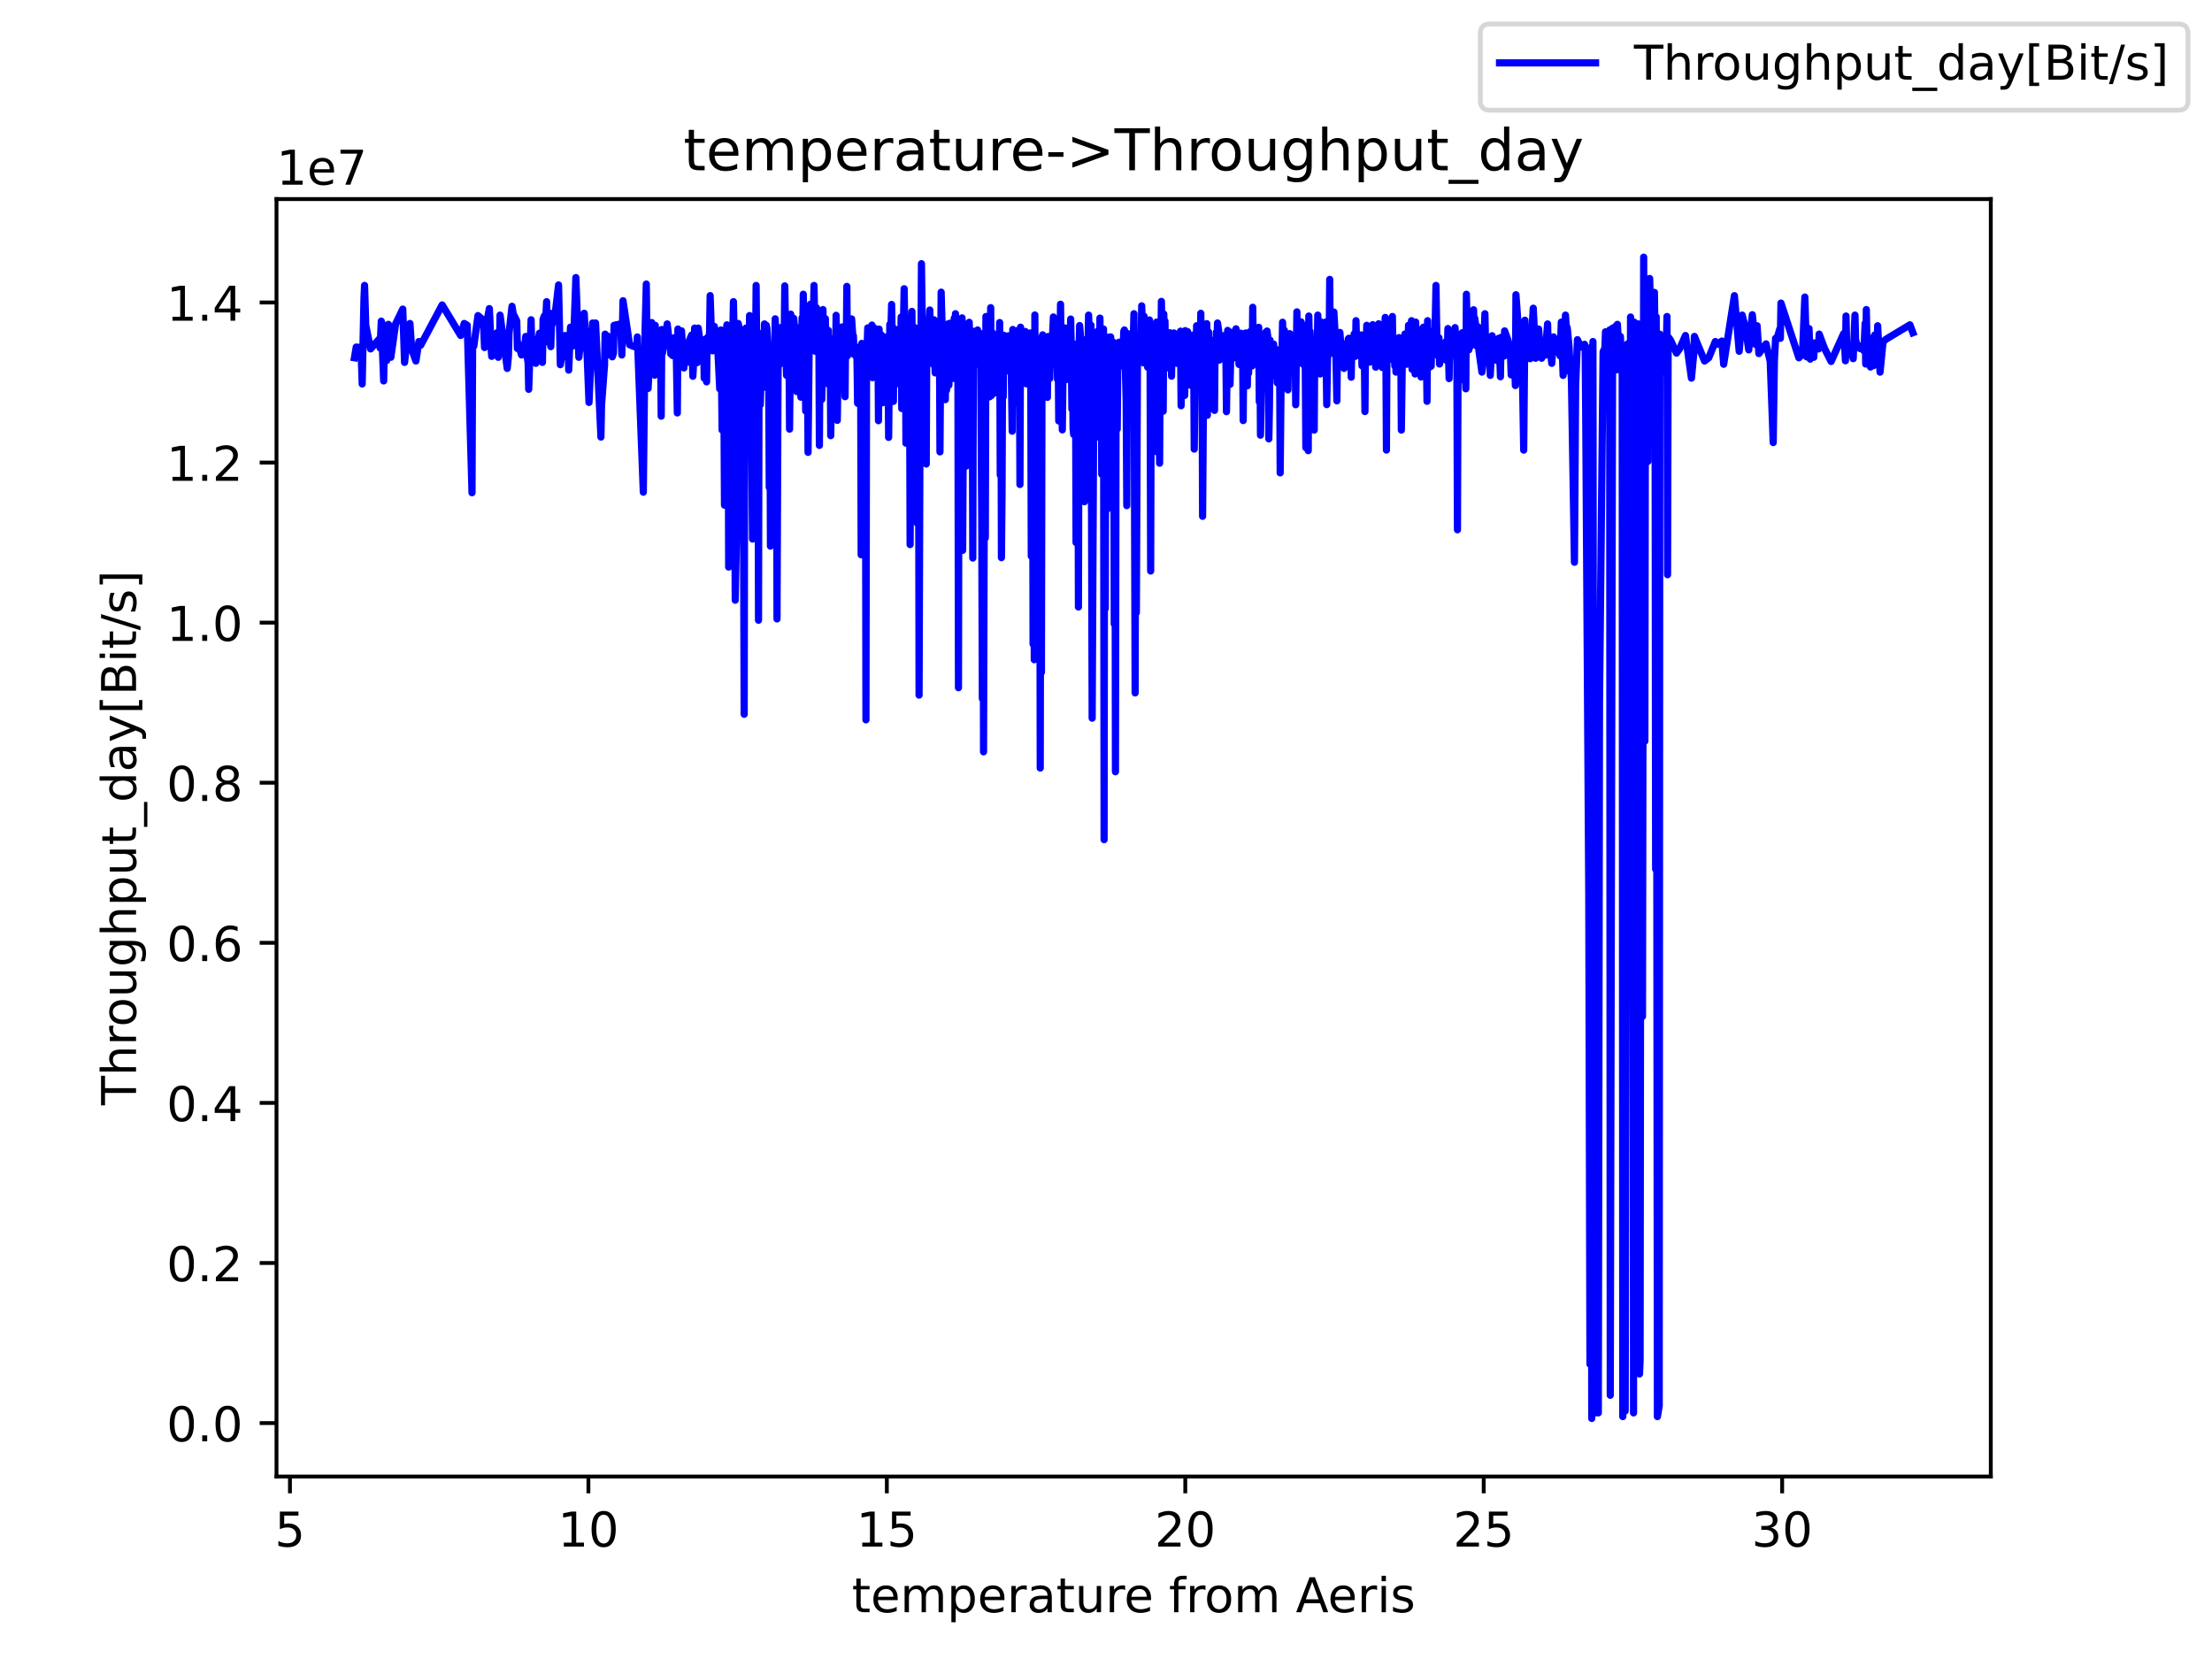 <?xml version="1.0" encoding="utf-8" standalone="no"?>
<!DOCTYPE svg PUBLIC "-//W3C//DTD SVG 1.1//EN"
  "http://www.w3.org/Graphics/SVG/1.1/DTD/svg11.dtd">
<!-- Created with matplotlib (https://matplotlib.org/) -->
<svg height="345.6pt" version="1.1" viewBox="0 0 460.8 345.6" width="460.8pt" xmlns="http://www.w3.org/2000/svg" xmlns:xlink="http://www.w3.org/1999/xlink">
 <defs>
  <style type="text/css">*{stroke-linecap:butt;stroke-linejoin:round;}</style>
 </defs>
 <g id="figure_1">
  <g id="patch_1">
   <path d="M 0 345.6 
L 460.8 345.6 
L 460.8 0 
L 0 0 
z
" style="fill:#ffffff;"/>
  </g>
  <g id="axes_1">
   <g id="patch_2">
    <path d="M 57.6 307.584 
L 414.72 307.584 
L 414.72 41.472 
L 57.6 41.472 
z
" style="fill:#ffffff;"/>
   </g>
   <g id="matplotlib.axis_1">
    <g id="xtick_1">
     <g id="line2d_1">
      <defs>
       <path d="M 0 0 
L 0 3.5 
" id="mafd7395303" style="stroke:#000000;stroke-width:0.8;"/>
      </defs>
      <g>
       <use style="stroke:#000000;stroke-width:0.8;" x="60.404" xlink:href="#mafd7395303" y="307.584"/>
      </g>
     </g>
     <g id="text_1">
      <!-- 5 -->
      <g transform="translate(57.223 322.182)scale(0.1 -0.1)">
       <defs>
        <path d="M 10.797 72.906 
L 49.516 72.906 
L 49.516 64.594 
L 19.828 64.594 
L 19.828 46.734 
Q 21.969 47.469 24.109 47.828 
Q 26.266 48.188 28.422 48.188 
Q 40.625 48.188 47.75 41.5 
Q 54.891 34.812 54.891 23.391 
Q 54.891 11.625 47.562 5.094 
Q 40.234 -1.422 26.906 -1.422 
Q 22.312 -1.422 17.547 -0.641 
Q 12.797 0.141 7.719 1.703 
L 7.719 11.625 
Q 12.109 9.234 16.797 8.062 
Q 21.484 6.891 26.703 6.891 
Q 35.156 6.891 40.078 11.328 
Q 45.016 15.766 45.016 23.391 
Q 45.016 31 40.078 35.438 
Q 35.156 39.891 26.703 39.891 
Q 22.75 39.891 18.812 39.016 
Q 14.891 38.141 10.797 36.281 
z
" id="DejaVuSans-53"/>
       </defs>
       <use xlink:href="#DejaVuSans-53"/>
      </g>
     </g>
    </g>
    <g id="xtick_2">
     <g id="line2d_2">
      <g>
       <use style="stroke:#000000;stroke-width:0.8;" x="122.574" xlink:href="#mafd7395303" y="307.584"/>
      </g>
     </g>
     <g id="text_2">
      <!-- 10 -->
      <g transform="translate(116.212 322.182)scale(0.1 -0.1)">
       <defs>
        <path d="M 12.406 8.297 
L 28.516 8.297 
L 28.516 63.922 
L 10.984 60.406 
L 10.984 69.391 
L 28.422 72.906 
L 38.281 72.906 
L 38.281 8.297 
L 54.391 8.297 
L 54.391 0 
L 12.406 0 
z
" id="DejaVuSans-49"/>
        <path d="M 31.781 66.406 
Q 24.172 66.406 20.328 58.906 
Q 16.5 51.422 16.5 36.375 
Q 16.5 21.391 20.328 13.891 
Q 24.172 6.391 31.781 6.391 
Q 39.453 6.391 43.281 13.891 
Q 47.125 21.391 47.125 36.375 
Q 47.125 51.422 43.281 58.906 
Q 39.453 66.406 31.781 66.406 
z
M 31.781 74.219 
Q 44.047 74.219 50.516 64.516 
Q 56.984 54.828 56.984 36.375 
Q 56.984 17.969 50.516 8.266 
Q 44.047 -1.422 31.781 -1.422 
Q 19.531 -1.422 13.062 8.266 
Q 6.594 17.969 6.594 36.375 
Q 6.594 54.828 13.062 64.516 
Q 19.531 74.219 31.781 74.219 
z
" id="DejaVuSans-48"/>
       </defs>
       <use xlink:href="#DejaVuSans-49"/>
       <use x="63.623" xlink:href="#DejaVuSans-48"/>
      </g>
     </g>
    </g>
    <g id="xtick_3">
     <g id="line2d_3">
      <g>
       <use style="stroke:#000000;stroke-width:0.8;" x="184.745" xlink:href="#mafd7395303" y="307.584"/>
      </g>
     </g>
     <g id="text_3">
      <!-- 15 -->
      <g transform="translate(178.382 322.182)scale(0.1 -0.1)">
       <use xlink:href="#DejaVuSans-49"/>
       <use x="63.623" xlink:href="#DejaVuSans-53"/>
      </g>
     </g>
    </g>
    <g id="xtick_4">
     <g id="line2d_4">
      <g>
       <use style="stroke:#000000;stroke-width:0.8;" x="246.916" xlink:href="#mafd7395303" y="307.584"/>
      </g>
     </g>
     <g id="text_4">
      <!-- 20 -->
      <g transform="translate(240.553 322.182)scale(0.1 -0.1)">
       <defs>
        <path d="M 19.188 8.297 
L 53.609 8.297 
L 53.609 0 
L 7.328 0 
L 7.328 8.297 
Q 12.938 14.109 22.625 23.891 
Q 32.328 33.688 34.812 36.531 
Q 39.547 41.844 41.422 45.531 
Q 43.312 49.219 43.312 52.781 
Q 43.312 58.594 39.234 62.25 
Q 35.156 65.922 28.609 65.922 
Q 23.969 65.922 18.812 64.312 
Q 13.672 62.703 7.812 59.422 
L 7.812 69.391 
Q 13.766 71.781 18.938 73 
Q 24.125 74.219 28.422 74.219 
Q 39.75 74.219 46.484 68.547 
Q 53.219 62.891 53.219 53.422 
Q 53.219 48.922 51.531 44.891 
Q 49.859 40.875 45.406 35.406 
Q 44.188 33.984 37.641 27.219 
Q 31.109 20.453 19.188 8.297 
z
" id="DejaVuSans-50"/>
       </defs>
       <use xlink:href="#DejaVuSans-50"/>
       <use x="63.623" xlink:href="#DejaVuSans-48"/>
      </g>
     </g>
    </g>
    <g id="xtick_5">
     <g id="line2d_5">
      <g>
       <use style="stroke:#000000;stroke-width:0.8;" x="309.086" xlink:href="#mafd7395303" y="307.584"/>
      </g>
     </g>
     <g id="text_5">
      <!-- 25 -->
      <g transform="translate(302.724 322.182)scale(0.1 -0.1)">
       <use xlink:href="#DejaVuSans-50"/>
       <use x="63.623" xlink:href="#DejaVuSans-53"/>
      </g>
     </g>
    </g>
    <g id="xtick_6">
     <g id="line2d_6">
      <g>
       <use style="stroke:#000000;stroke-width:0.8;" x="371.257" xlink:href="#mafd7395303" y="307.584"/>
      </g>
     </g>
     <g id="text_6">
      <!-- 30 -->
      <g transform="translate(364.894 322.182)scale(0.1 -0.1)">
       <defs>
        <path d="M 40.578 39.312 
Q 47.656 37.797 51.625 33 
Q 55.609 28.219 55.609 21.188 
Q 55.609 10.406 48.188 4.484 
Q 40.766 -1.422 27.094 -1.422 
Q 22.516 -1.422 17.656 -0.516 
Q 12.797 0.391 7.625 2.203 
L 7.625 11.719 
Q 11.719 9.328 16.594 8.109 
Q 21.484 6.891 26.812 6.891 
Q 36.078 6.891 40.938 10.547 
Q 45.797 14.203 45.797 21.188 
Q 45.797 27.641 41.281 31.266 
Q 36.766 34.906 28.719 34.906 
L 20.219 34.906 
L 20.219 43.016 
L 29.109 43.016 
Q 36.375 43.016 40.234 45.922 
Q 44.094 48.828 44.094 54.297 
Q 44.094 59.906 40.109 62.906 
Q 36.141 65.922 28.719 65.922 
Q 24.656 65.922 20.016 65.031 
Q 15.375 64.156 9.812 62.312 
L 9.812 71.094 
Q 15.438 72.656 20.344 73.438 
Q 25.25 74.219 29.594 74.219 
Q 40.828 74.219 47.359 69.109 
Q 53.906 64.016 53.906 55.328 
Q 53.906 49.266 50.438 45.094 
Q 46.969 40.922 40.578 39.312 
z
" id="DejaVuSans-51"/>
       </defs>
       <use xlink:href="#DejaVuSans-51"/>
       <use x="63.623" xlink:href="#DejaVuSans-48"/>
      </g>
     </g>
    </g>
    <g id="text_7">
     <!-- temperature from Aeris -->
     <g transform="translate(177.465 335.861)scale(0.1 -0.1)">
      <defs>
       <path d="M 18.312 70.219 
L 18.312 54.688 
L 36.812 54.688 
L 36.812 47.703 
L 18.312 47.703 
L 18.312 18.016 
Q 18.312 11.328 20.141 9.422 
Q 21.969 7.516 27.594 7.516 
L 36.812 7.516 
L 36.812 0 
L 27.594 0 
Q 17.188 0 13.234 3.875 
Q 9.281 7.766 9.281 18.016 
L 9.281 47.703 
L 2.688 47.703 
L 2.688 54.688 
L 9.281 54.688 
L 9.281 70.219 
z
" id="DejaVuSans-116"/>
       <path d="M 56.203 29.594 
L 56.203 25.203 
L 14.891 25.203 
Q 15.484 15.922 20.484 11.062 
Q 25.484 6.203 34.422 6.203 
Q 39.594 6.203 44.453 7.469 
Q 49.312 8.734 54.109 11.281 
L 54.109 2.781 
Q 49.266 0.734 44.188 -0.344 
Q 39.109 -1.422 33.891 -1.422 
Q 20.797 -1.422 13.156 6.188 
Q 5.516 13.812 5.516 26.812 
Q 5.516 40.234 12.766 48.109 
Q 20.016 56 32.328 56 
Q 43.359 56 49.781 48.891 
Q 56.203 41.797 56.203 29.594 
z
M 47.219 32.234 
Q 47.125 39.594 43.094 43.984 
Q 39.062 48.391 32.422 48.391 
Q 24.906 48.391 20.391 44.141 
Q 15.875 39.891 15.188 32.172 
z
" id="DejaVuSans-101"/>
       <path d="M 52 44.188 
Q 55.375 50.25 60.062 53.125 
Q 64.75 56 71.094 56 
Q 79.641 56 84.281 50.016 
Q 88.922 44.047 88.922 33.016 
L 88.922 0 
L 79.891 0 
L 79.891 32.719 
Q 79.891 40.578 77.094 44.375 
Q 74.312 48.188 68.609 48.188 
Q 61.625 48.188 57.562 43.547 
Q 53.516 38.922 53.516 30.906 
L 53.516 0 
L 44.484 0 
L 44.484 32.719 
Q 44.484 40.625 41.703 44.406 
Q 38.922 48.188 33.109 48.188 
Q 26.219 48.188 22.156 43.531 
Q 18.109 38.875 18.109 30.906 
L 18.109 0 
L 9.078 0 
L 9.078 54.688 
L 18.109 54.688 
L 18.109 46.188 
Q 21.188 51.219 25.484 53.609 
Q 29.781 56 35.688 56 
Q 41.656 56 45.828 52.969 
Q 50 49.953 52 44.188 
z
" id="DejaVuSans-109"/>
       <path d="M 18.109 8.203 
L 18.109 -20.797 
L 9.078 -20.797 
L 9.078 54.688 
L 18.109 54.688 
L 18.109 46.391 
Q 20.953 51.266 25.266 53.625 
Q 29.594 56 35.594 56 
Q 45.562 56 51.781 48.094 
Q 58.016 40.188 58.016 27.297 
Q 58.016 14.406 51.781 6.484 
Q 45.562 -1.422 35.594 -1.422 
Q 29.594 -1.422 25.266 0.953 
Q 20.953 3.328 18.109 8.203 
z
M 48.688 27.297 
Q 48.688 37.203 44.609 42.844 
Q 40.531 48.484 33.406 48.484 
Q 26.266 48.484 22.188 42.844 
Q 18.109 37.203 18.109 27.297 
Q 18.109 17.391 22.188 11.75 
Q 26.266 6.109 33.406 6.109 
Q 40.531 6.109 44.609 11.75 
Q 48.688 17.391 48.688 27.297 
z
" id="DejaVuSans-112"/>
       <path d="M 41.109 46.297 
Q 39.594 47.172 37.812 47.578 
Q 36.031 48 33.891 48 
Q 26.266 48 22.188 43.047 
Q 18.109 38.094 18.109 28.812 
L 18.109 0 
L 9.078 0 
L 9.078 54.688 
L 18.109 54.688 
L 18.109 46.188 
Q 20.953 51.172 25.484 53.578 
Q 30.031 56 36.531 56 
Q 37.453 56 38.578 55.875 
Q 39.703 55.766 41.062 55.516 
z
" id="DejaVuSans-114"/>
       <path d="M 34.281 27.484 
Q 23.391 27.484 19.188 25 
Q 14.984 22.516 14.984 16.5 
Q 14.984 11.719 18.141 8.906 
Q 21.297 6.109 26.703 6.109 
Q 34.188 6.109 38.703 11.406 
Q 43.219 16.703 43.219 25.484 
L 43.219 27.484 
z
M 52.203 31.203 
L 52.203 0 
L 43.219 0 
L 43.219 8.297 
Q 40.141 3.328 35.547 0.953 
Q 30.953 -1.422 24.312 -1.422 
Q 15.922 -1.422 10.953 3.297 
Q 6 8.016 6 15.922 
Q 6 25.141 12.172 29.828 
Q 18.359 34.516 30.609 34.516 
L 43.219 34.516 
L 43.219 35.406 
Q 43.219 41.609 39.141 45 
Q 35.062 48.391 27.688 48.391 
Q 23 48.391 18.547 47.266 
Q 14.109 46.141 10.016 43.891 
L 10.016 52.203 
Q 14.938 54.109 19.578 55.047 
Q 24.219 56 28.609 56 
Q 40.484 56 46.344 49.844 
Q 52.203 43.703 52.203 31.203 
z
" id="DejaVuSans-97"/>
       <path d="M 8.5 21.578 
L 8.5 54.688 
L 17.484 54.688 
L 17.484 21.922 
Q 17.484 14.156 20.5 10.266 
Q 23.531 6.391 29.594 6.391 
Q 36.859 6.391 41.078 11.031 
Q 45.312 15.672 45.312 23.688 
L 45.312 54.688 
L 54.297 54.688 
L 54.297 0 
L 45.312 0 
L 45.312 8.406 
Q 42.047 3.422 37.719 1 
Q 33.406 -1.422 27.688 -1.422 
Q 18.266 -1.422 13.375 4.438 
Q 8.5 10.297 8.5 21.578 
z
M 31.109 56 
z
" id="DejaVuSans-117"/>
       <path id="DejaVuSans-32"/>
       <path d="M 37.109 75.984 
L 37.109 68.5 
L 28.516 68.5 
Q 23.688 68.5 21.797 66.547 
Q 19.922 64.594 19.922 59.516 
L 19.922 54.688 
L 34.719 54.688 
L 34.719 47.703 
L 19.922 47.703 
L 19.922 0 
L 10.891 0 
L 10.891 47.703 
L 2.297 47.703 
L 2.297 54.688 
L 10.891 54.688 
L 10.891 58.5 
Q 10.891 67.625 15.141 71.797 
Q 19.391 75.984 28.609 75.984 
z
" id="DejaVuSans-102"/>
       <path d="M 30.609 48.391 
Q 23.391 48.391 19.188 42.75 
Q 14.984 37.109 14.984 27.297 
Q 14.984 17.484 19.156 11.844 
Q 23.344 6.203 30.609 6.203 
Q 37.797 6.203 41.984 11.859 
Q 46.188 17.531 46.188 27.297 
Q 46.188 37.016 41.984 42.703 
Q 37.797 48.391 30.609 48.391 
z
M 30.609 56 
Q 42.328 56 49.016 48.375 
Q 55.719 40.766 55.719 27.297 
Q 55.719 13.875 49.016 6.219 
Q 42.328 -1.422 30.609 -1.422 
Q 18.844 -1.422 12.172 6.219 
Q 5.516 13.875 5.516 27.297 
Q 5.516 40.766 12.172 48.375 
Q 18.844 56 30.609 56 
z
" id="DejaVuSans-111"/>
       <path d="M 34.188 63.188 
L 20.797 26.906 
L 47.609 26.906 
z
M 28.609 72.906 
L 39.797 72.906 
L 67.578 0 
L 57.328 0 
L 50.688 18.703 
L 17.828 18.703 
L 11.188 0 
L 0.781 0 
z
" id="DejaVuSans-65"/>
       <path d="M 9.422 54.688 
L 18.406 54.688 
L 18.406 0 
L 9.422 0 
z
M 9.422 75.984 
L 18.406 75.984 
L 18.406 64.594 
L 9.422 64.594 
z
" id="DejaVuSans-105"/>
       <path d="M 44.281 53.078 
L 44.281 44.578 
Q 40.484 46.531 36.375 47.5 
Q 32.281 48.484 27.875 48.484 
Q 21.188 48.484 17.844 46.438 
Q 14.5 44.391 14.5 40.281 
Q 14.5 37.156 16.891 35.375 
Q 19.281 33.594 26.516 31.984 
L 29.594 31.297 
Q 39.156 29.25 43.188 25.516 
Q 47.219 21.781 47.219 15.094 
Q 47.219 7.469 41.188 3.016 
Q 35.156 -1.422 24.609 -1.422 
Q 20.219 -1.422 15.453 -0.562 
Q 10.688 0.297 5.422 2 
L 5.422 11.281 
Q 10.406 8.688 15.234 7.391 
Q 20.062 6.109 24.812 6.109 
Q 31.156 6.109 34.562 8.281 
Q 37.984 10.453 37.984 14.406 
Q 37.984 18.062 35.516 20.016 
Q 33.062 21.969 24.703 23.781 
L 21.578 24.516 
Q 13.234 26.266 9.516 29.906 
Q 5.812 33.547 5.812 39.891 
Q 5.812 47.609 11.281 51.797 
Q 16.75 56 26.812 56 
Q 31.781 56 36.172 55.266 
Q 40.578 54.547 44.281 53.078 
z
" id="DejaVuSans-115"/>
      </defs>
      <use xlink:href="#DejaVuSans-116"/>
      <use x="39.209" xlink:href="#DejaVuSans-101"/>
      <use x="100.732" xlink:href="#DejaVuSans-109"/>
      <use x="198.145" xlink:href="#DejaVuSans-112"/>
      <use x="261.621" xlink:href="#DejaVuSans-101"/>
      <use x="323.145" xlink:href="#DejaVuSans-114"/>
      <use x="364.258" xlink:href="#DejaVuSans-97"/>
      <use x="425.537" xlink:href="#DejaVuSans-116"/>
      <use x="464.746" xlink:href="#DejaVuSans-117"/>
      <use x="528.125" xlink:href="#DejaVuSans-114"/>
      <use x="566.988" xlink:href="#DejaVuSans-101"/>
      <use x="628.512" xlink:href="#DejaVuSans-32"/>
      <use x="660.299" xlink:href="#DejaVuSans-102"/>
      <use x="695.504" xlink:href="#DejaVuSans-114"/>
      <use x="734.367" xlink:href="#DejaVuSans-111"/>
      <use x="795.549" xlink:href="#DejaVuSans-109"/>
      <use x="892.961" xlink:href="#DejaVuSans-32"/>
      <use x="924.748" xlink:href="#DejaVuSans-65"/>
      <use x="991.406" xlink:href="#DejaVuSans-101"/>
      <use x="1052.93" xlink:href="#DejaVuSans-114"/>
      <use x="1094.043" xlink:href="#DejaVuSans-105"/>
      <use x="1121.826" xlink:href="#DejaVuSans-115"/>
     </g>
    </g>
   </g>
   <g id="matplotlib.axis_2">
    <g id="ytick_1">
     <g id="line2d_7">
      <defs>
       <path d="M 0 0 
L -3.5 0 
" id="m70732126f5" style="stroke:#000000;stroke-width:0.8;"/>
      </defs>
      <g>
       <use style="stroke:#000000;stroke-width:0.8;" x="57.6" xlink:href="#m70732126f5" y="296.454"/>
      </g>
     </g>
     <g id="text_8">
      <!-- 0.0 -->
      <g transform="translate(34.697 300.253)scale(0.1 -0.1)">
       <defs>
        <path d="M 10.688 12.406 
L 21 12.406 
L 21 0 
L 10.688 0 
z
" id="DejaVuSans-46"/>
       </defs>
       <use xlink:href="#DejaVuSans-48"/>
       <use x="63.623" xlink:href="#DejaVuSans-46"/>
       <use x="95.41" xlink:href="#DejaVuSans-48"/>
      </g>
     </g>
    </g>
    <g id="ytick_2">
     <g id="line2d_8">
      <g>
       <use style="stroke:#000000;stroke-width:0.8;" x="57.6" xlink:href="#m70732126f5" y="263.105"/>
      </g>
     </g>
     <g id="text_9">
      <!-- 0.2 -->
      <g transform="translate(34.697 266.904)scale(0.1 -0.1)">
       <use xlink:href="#DejaVuSans-48"/>
       <use x="63.623" xlink:href="#DejaVuSans-46"/>
       <use x="95.41" xlink:href="#DejaVuSans-50"/>
      </g>
     </g>
    </g>
    <g id="ytick_3">
     <g id="line2d_9">
      <g>
       <use style="stroke:#000000;stroke-width:0.8;" x="57.6" xlink:href="#m70732126f5" y="229.756"/>
      </g>
     </g>
     <g id="text_10">
      <!-- 0.4 -->
      <g transform="translate(34.697 233.556)scale(0.1 -0.1)">
       <defs>
        <path d="M 37.797 64.312 
L 12.891 25.391 
L 37.797 25.391 
z
M 35.203 72.906 
L 47.609 72.906 
L 47.609 25.391 
L 58.016 25.391 
L 58.016 17.188 
L 47.609 17.188 
L 47.609 0 
L 37.797 0 
L 37.797 17.188 
L 4.891 17.188 
L 4.891 26.703 
z
" id="DejaVuSans-52"/>
       </defs>
       <use xlink:href="#DejaVuSans-48"/>
       <use x="63.623" xlink:href="#DejaVuSans-46"/>
       <use x="95.41" xlink:href="#DejaVuSans-52"/>
      </g>
     </g>
    </g>
    <g id="ytick_4">
     <g id="line2d_10">
      <g>
       <use style="stroke:#000000;stroke-width:0.8;" x="57.6" xlink:href="#m70732126f5" y="196.408"/>
      </g>
     </g>
     <g id="text_11">
      <!-- 0.6 -->
      <g transform="translate(34.697 200.207)scale(0.1 -0.1)">
       <defs>
        <path d="M 33.016 40.375 
Q 26.375 40.375 22.484 35.828 
Q 18.609 31.297 18.609 23.391 
Q 18.609 15.531 22.484 10.953 
Q 26.375 6.391 33.016 6.391 
Q 39.656 6.391 43.531 10.953 
Q 47.406 15.531 47.406 23.391 
Q 47.406 31.297 43.531 35.828 
Q 39.656 40.375 33.016 40.375 
z
M 52.594 71.297 
L 52.594 62.312 
Q 48.875 64.062 45.094 64.984 
Q 41.312 65.922 37.594 65.922 
Q 27.828 65.922 22.672 59.328 
Q 17.531 52.734 16.797 39.406 
Q 19.672 43.656 24.016 45.922 
Q 28.375 48.188 33.594 48.188 
Q 44.578 48.188 50.953 41.516 
Q 57.328 34.859 57.328 23.391 
Q 57.328 12.156 50.688 5.359 
Q 44.047 -1.422 33.016 -1.422 
Q 20.359 -1.422 13.672 8.266 
Q 6.984 17.969 6.984 36.375 
Q 6.984 53.656 15.188 63.938 
Q 23.391 74.219 37.203 74.219 
Q 40.922 74.219 44.703 73.484 
Q 48.484 72.75 52.594 71.297 
z
" id="DejaVuSans-54"/>
       </defs>
       <use xlink:href="#DejaVuSans-48"/>
       <use x="63.623" xlink:href="#DejaVuSans-46"/>
       <use x="95.41" xlink:href="#DejaVuSans-54"/>
      </g>
     </g>
    </g>
    <g id="ytick_5">
     <g id="line2d_11">
      <g>
       <use style="stroke:#000000;stroke-width:0.8;" x="57.6" xlink:href="#m70732126f5" y="163.059"/>
      </g>
     </g>
     <g id="text_12">
      <!-- 0.8 -->
      <g transform="translate(34.697 166.858)scale(0.1 -0.1)">
       <defs>
        <path d="M 31.781 34.625 
Q 24.75 34.625 20.719 30.859 
Q 16.703 27.094 16.703 20.516 
Q 16.703 13.922 20.719 10.156 
Q 24.75 6.391 31.781 6.391 
Q 38.812 6.391 42.859 10.172 
Q 46.922 13.969 46.922 20.516 
Q 46.922 27.094 42.891 30.859 
Q 38.875 34.625 31.781 34.625 
z
M 21.922 38.812 
Q 15.578 40.375 12.031 44.719 
Q 8.5 49.078 8.5 55.328 
Q 8.5 64.062 14.719 69.141 
Q 20.953 74.219 31.781 74.219 
Q 42.672 74.219 48.875 69.141 
Q 55.078 64.062 55.078 55.328 
Q 55.078 49.078 51.531 44.719 
Q 48 40.375 41.703 38.812 
Q 48.828 37.156 52.797 32.312 
Q 56.781 27.484 56.781 20.516 
Q 56.781 9.906 50.312 4.234 
Q 43.844 -1.422 31.781 -1.422 
Q 19.734 -1.422 13.25 4.234 
Q 6.781 9.906 6.781 20.516 
Q 6.781 27.484 10.781 32.312 
Q 14.797 37.156 21.922 38.812 
z
M 18.312 54.391 
Q 18.312 48.734 21.844 45.562 
Q 25.391 42.391 31.781 42.391 
Q 38.141 42.391 41.719 45.562 
Q 45.312 48.734 45.312 54.391 
Q 45.312 60.062 41.719 63.234 
Q 38.141 66.406 31.781 66.406 
Q 25.391 66.406 21.844 63.234 
Q 18.312 60.062 18.312 54.391 
z
" id="DejaVuSans-56"/>
       </defs>
       <use xlink:href="#DejaVuSans-48"/>
       <use x="63.623" xlink:href="#DejaVuSans-46"/>
       <use x="95.41" xlink:href="#DejaVuSans-56"/>
      </g>
     </g>
    </g>
    <g id="ytick_6">
     <g id="line2d_12">
      <g>
       <use style="stroke:#000000;stroke-width:0.8;" x="57.6" xlink:href="#m70732126f5" y="129.71"/>
      </g>
     </g>
     <g id="text_13">
      <!-- 1.0 -->
      <g transform="translate(34.697 133.509)scale(0.1 -0.1)">
       <use xlink:href="#DejaVuSans-49"/>
       <use x="63.623" xlink:href="#DejaVuSans-46"/>
       <use x="95.41" xlink:href="#DejaVuSans-48"/>
      </g>
     </g>
    </g>
    <g id="ytick_7">
     <g id="line2d_13">
      <g>
       <use style="stroke:#000000;stroke-width:0.8;" x="57.6" xlink:href="#m70732126f5" y="96.362"/>
      </g>
     </g>
     <g id="text_14">
      <!-- 1.2 -->
      <g transform="translate(34.697 100.161)scale(0.1 -0.1)">
       <use xlink:href="#DejaVuSans-49"/>
       <use x="63.623" xlink:href="#DejaVuSans-46"/>
       <use x="95.41" xlink:href="#DejaVuSans-50"/>
      </g>
     </g>
    </g>
    <g id="ytick_8">
     <g id="line2d_14">
      <g>
       <use style="stroke:#000000;stroke-width:0.8;" x="57.6" xlink:href="#m70732126f5" y="63.013"/>
      </g>
     </g>
     <g id="text_15">
      <!-- 1.4 -->
      <g transform="translate(34.697 66.812)scale(0.1 -0.1)">
       <use xlink:href="#DejaVuSans-49"/>
       <use x="63.623" xlink:href="#DejaVuSans-46"/>
       <use x="95.41" xlink:href="#DejaVuSans-52"/>
      </g>
     </g>
    </g>
    <g id="text_16">
     <!-- Throughput_day[Bit/s] -->
     <g transform="translate(28.339 230.236)rotate(-90)scale(0.1 -0.1)">
      <defs>
       <path d="M -0.297 72.906 
L 61.375 72.906 
L 61.375 64.594 
L 35.5 64.594 
L 35.5 0 
L 25.594 0 
L 25.594 64.594 
L -0.297 64.594 
z
" id="DejaVuSans-84"/>
       <path d="M 54.891 33.016 
L 54.891 0 
L 45.906 0 
L 45.906 32.719 
Q 45.906 40.484 42.875 44.328 
Q 39.844 48.188 33.797 48.188 
Q 26.516 48.188 22.312 43.547 
Q 18.109 38.922 18.109 30.906 
L 18.109 0 
L 9.078 0 
L 9.078 75.984 
L 18.109 75.984 
L 18.109 46.188 
Q 21.344 51.125 25.703 53.562 
Q 30.078 56 35.797 56 
Q 45.219 56 50.047 50.172 
Q 54.891 44.344 54.891 33.016 
z
" id="DejaVuSans-104"/>
       <path d="M 45.406 27.984 
Q 45.406 37.75 41.375 43.109 
Q 37.359 48.484 30.078 48.484 
Q 22.859 48.484 18.828 43.109 
Q 14.797 37.75 14.797 27.984 
Q 14.797 18.266 18.828 12.891 
Q 22.859 7.516 30.078 7.516 
Q 37.359 7.516 41.375 12.891 
Q 45.406 18.266 45.406 27.984 
z
M 54.391 6.781 
Q 54.391 -7.172 48.188 -13.984 
Q 42 -20.797 29.203 -20.797 
Q 24.469 -20.797 20.266 -20.094 
Q 16.062 -19.391 12.109 -17.922 
L 12.109 -9.188 
Q 16.062 -11.328 19.922 -12.344 
Q 23.781 -13.375 27.781 -13.375 
Q 36.625 -13.375 41.016 -8.766 
Q 45.406 -4.156 45.406 5.172 
L 45.406 9.625 
Q 42.625 4.781 38.281 2.391 
Q 33.938 0 27.875 0 
Q 17.828 0 11.672 7.656 
Q 5.516 15.328 5.516 27.984 
Q 5.516 40.672 11.672 48.328 
Q 17.828 56 27.875 56 
Q 33.938 56 38.281 53.609 
Q 42.625 51.219 45.406 46.391 
L 45.406 54.688 
L 54.391 54.688 
z
" id="DejaVuSans-103"/>
       <path d="M 50.984 -16.609 
L 50.984 -23.578 
L -0.984 -23.578 
L -0.984 -16.609 
z
" id="DejaVuSans-95"/>
       <path d="M 45.406 46.391 
L 45.406 75.984 
L 54.391 75.984 
L 54.391 0 
L 45.406 0 
L 45.406 8.203 
Q 42.578 3.328 38.25 0.953 
Q 33.938 -1.422 27.875 -1.422 
Q 17.969 -1.422 11.734 6.484 
Q 5.516 14.406 5.516 27.297 
Q 5.516 40.188 11.734 48.094 
Q 17.969 56 27.875 56 
Q 33.938 56 38.25 53.625 
Q 42.578 51.266 45.406 46.391 
z
M 14.797 27.297 
Q 14.797 17.391 18.875 11.75 
Q 22.953 6.109 30.078 6.109 
Q 37.203 6.109 41.297 11.75 
Q 45.406 17.391 45.406 27.297 
Q 45.406 37.203 41.297 42.844 
Q 37.203 48.484 30.078 48.484 
Q 22.953 48.484 18.875 42.844 
Q 14.797 37.203 14.797 27.297 
z
" id="DejaVuSans-100"/>
       <path d="M 32.172 -5.078 
Q 28.375 -14.844 24.75 -17.812 
Q 21.141 -20.797 15.094 -20.797 
L 7.906 -20.797 
L 7.906 -13.281 
L 13.188 -13.281 
Q 16.891 -13.281 18.938 -11.516 
Q 21 -9.766 23.484 -3.219 
L 25.094 0.875 
L 2.984 54.688 
L 12.5 54.688 
L 29.594 11.922 
L 46.688 54.688 
L 56.203 54.688 
z
" id="DejaVuSans-121"/>
       <path d="M 8.594 75.984 
L 29.297 75.984 
L 29.297 69 
L 17.578 69 
L 17.578 -6.203 
L 29.297 -6.203 
L 29.297 -13.188 
L 8.594 -13.188 
z
" id="DejaVuSans-91"/>
       <path d="M 19.672 34.812 
L 19.672 8.109 
L 35.5 8.109 
Q 43.453 8.109 47.281 11.406 
Q 51.125 14.703 51.125 21.484 
Q 51.125 28.328 47.281 31.562 
Q 43.453 34.812 35.5 34.812 
z
M 19.672 64.797 
L 19.672 42.828 
L 34.281 42.828 
Q 41.5 42.828 45.031 45.531 
Q 48.578 48.25 48.578 53.812 
Q 48.578 59.328 45.031 62.062 
Q 41.5 64.797 34.281 64.797 
z
M 9.812 72.906 
L 35.016 72.906 
Q 46.297 72.906 52.391 68.219 
Q 58.5 63.531 58.5 54.891 
Q 58.5 48.188 55.375 44.234 
Q 52.25 40.281 46.188 39.312 
Q 53.469 37.75 57.5 32.781 
Q 61.531 27.828 61.531 20.406 
Q 61.531 10.641 54.891 5.312 
Q 48.25 0 35.984 0 
L 9.812 0 
z
" id="DejaVuSans-66"/>
       <path d="M 25.391 72.906 
L 33.688 72.906 
L 8.297 -9.281 
L 0 -9.281 
z
" id="DejaVuSans-47"/>
       <path d="M 30.422 75.984 
L 30.422 -13.188 
L 9.719 -13.188 
L 9.719 -6.203 
L 21.391 -6.203 
L 21.391 69 
L 9.719 69 
L 9.719 75.984 
z
" id="DejaVuSans-93"/>
      </defs>
      <use xlink:href="#DejaVuSans-84"/>
      <use x="61.084" xlink:href="#DejaVuSans-104"/>
      <use x="124.463" xlink:href="#DejaVuSans-114"/>
      <use x="163.326" xlink:href="#DejaVuSans-111"/>
      <use x="224.508" xlink:href="#DejaVuSans-117"/>
      <use x="287.887" xlink:href="#DejaVuSans-103"/>
      <use x="351.363" xlink:href="#DejaVuSans-104"/>
      <use x="414.742" xlink:href="#DejaVuSans-112"/>
      <use x="478.219" xlink:href="#DejaVuSans-117"/>
      <use x="541.598" xlink:href="#DejaVuSans-116"/>
      <use x="580.807" xlink:href="#DejaVuSans-95"/>
      <use x="630.807" xlink:href="#DejaVuSans-100"/>
      <use x="694.283" xlink:href="#DejaVuSans-97"/>
      <use x="755.562" xlink:href="#DejaVuSans-121"/>
      <use x="814.742" xlink:href="#DejaVuSans-91"/>
      <use x="853.756" xlink:href="#DejaVuSans-66"/>
      <use x="922.359" xlink:href="#DejaVuSans-105"/>
      <use x="950.143" xlink:href="#DejaVuSans-116"/>
      <use x="989.352" xlink:href="#DejaVuSans-47"/>
      <use x="1023.043" xlink:href="#DejaVuSans-115"/>
      <use x="1075.143" xlink:href="#DejaVuSans-93"/>
     </g>
    </g>
    <g id="text_17">
     <!-- 1e7 -->
     <g transform="translate(57.6 38.472)scale(0.1 -0.1)">
      <defs>
       <path d="M 8.203 72.906 
L 55.078 72.906 
L 55.078 68.703 
L 28.609 0 
L 18.312 0 
L 43.219 64.594 
L 8.203 64.594 
z
" id="DejaVuSans-55"/>
      </defs>
      <use xlink:href="#DejaVuSans-49"/>
      <use x="63.623" xlink:href="#DejaVuSans-101"/>
      <use x="125.146" xlink:href="#DejaVuSans-55"/>
     </g>
    </g>
   </g>
   <g id="line2d_15">
    <path clip-path="url(#p8c3d9709bd)" d="M 73.833 74.529 
L 74.206 72.302 
L 75.2 72.401 
L 75.449 79.987 
L 75.822 62.26 
L 75.947 59.459 
L 76.195 67.766 
L 77.19 72.691 
L 79.055 70.57 
L 79.179 72.495 
L 79.428 66.897 
L 79.925 79.355 
L 80.05 72.014 
L 80.423 67.765 
L 80.547 75.112 
L 80.92 67.571 
L 81.418 74.431 
L 82.412 67.476 
L 83.904 64.39 
L 84.277 75.499 
L 85.023 68.64 
L 85.396 67.387 
L 85.769 72.756 
L 86.64 75.205 
L 87.262 71.151 
L 87.635 71.922 
L 92.111 63.519 
L 95.965 69.89 
L 96.711 67.378 
L 97.333 67.766 
L 98.328 102.648 
L 98.452 71.15 
L 98.701 72.116 
L 99.571 65.743 
L 100.69 66.708 
L 100.939 72.401 
L 101.436 66.992 
L 101.934 64.29 
L 102.058 66.605 
L 102.307 72.404 
L 102.431 74.24 
L 103.426 72.788 
L 103.55 69.313 
L 103.799 74.435 
L 103.923 69.894 
L 104.048 72.793 
L 104.172 65.642 
L 105.664 76.75 
L 105.913 74.239 
L 106.037 69.457 
L 106.659 63.805 
L 106.907 65.359 
L 107.653 66.847 
L 107.778 72.594 
L 107.902 71.434 
L 108.648 73.949 
L 109.021 73.463 
L 109.27 72.691 
L 109.519 70.088 
L 109.767 73.947 
L 110.016 75.591 
L 110.14 81.099 
L 110.638 66.61 
L 110.762 72.02 
L 111.135 75.213 
L 111.632 75.687 
L 111.757 72.591 
L 112.378 69.411 
L 113 75.491 
L 113.125 66.561 
L 113.373 65.834 
L 113.622 67.667 
L 113.871 62.841 
L 113.995 70.958 
L 114.119 71.242 
L 114.244 70.859 
L 114.492 68.834 
L 114.617 65.257 
L 114.741 72.216 
L 114.865 67.958 
L 115.611 65.737 
L 116.357 59.363 
L 116.73 75.975 
L 117.725 69.893 
L 117.974 73.467 
L 118.098 73.08 
L 118.347 70.087 
L 118.471 77.097 
L 118.844 68.153 
L 118.969 68.931 
L 119.093 71.532 
L 119.217 68.927 
L 119.342 72.066 
L 119.466 68.059 
L 119.59 68.343 
L 119.963 57.823 
L 120.585 74.432 
L 120.834 72.207 
L 121.207 70.279 
L 121.58 72.503 
L 121.704 65.258 
L 122.077 72.114 
L 122.201 71.243 
L 122.699 83.829 
L 123.445 67.286 
L 123.693 69.988 
L 123.942 74.335 
L 124.067 67.283 
L 125.186 91.051 
L 125.31 84.394 
L 125.932 76.074 
L 126.056 69.604 
L 126.305 74.048 
L 126.553 69.987 
L 126.678 73.371 
L 127.299 73.658 
L 127.548 74.338 
L 127.797 73.563 
L 127.921 67.769 
L 129.289 67.475 
L 129.538 73.951 
L 129.786 62.651 
L 131.154 71.826 
L 132.646 72.4 
L 132.77 70.185 
L 134.014 102.533 
L 134.387 68.634 
L 134.636 59.168 
L 134.76 70.082 
L 135.009 80.921 
L 135.755 67.185 
L 136.376 78.154 
L 136.501 67.78 
L 136.625 72.595 
L 136.749 71.085 
L 136.874 73.222 
L 137.122 70.178 
L 137.371 72.711 
L 137.495 72.724 
L 137.62 74.072 
L 137.744 86.696 
L 137.868 68.636 
L 137.993 73.564 
L 138.366 71.533 
L 138.614 71.24 
L 138.987 67.475 
L 139.485 71.732 
L 139.609 70.669 
L 139.733 73.723 
L 139.982 72.305 
L 140.107 74.069 
L 140.355 70.86 
L 140.48 70.344 
L 140.604 73.667 
L 140.853 71.918 
L 141.101 86.021 
L 141.226 68.541 
L 141.35 70.891 
L 141.972 68.922 
L 142.469 76.652 
L 142.593 72.111 
L 143.339 75.444 
L 143.588 70.954 
L 144.085 69.795 
L 144.334 78.387 
L 144.583 73.948 
L 144.707 68.345 
L 144.956 71.727 
L 145.08 68.83 
L 145.205 75.557 
L 145.453 68.345 
L 146.075 73.27 
L 146.199 71.24 
L 146.324 73.561 
L 146.572 70.759 
L 146.697 78.776 
L 146.945 72.258 
L 147.194 79.548 
L 147.318 70.373 
L 147.691 70.667 
L 147.816 69.12 
L 147.94 61.584 
L 148.313 72.698 
L 148.437 73.084 
L 148.562 72.835 
L 148.81 68.01 
L 148.935 69.412 
L 149.059 72.979 
L 149.183 72.208 
L 149.308 69.216 
L 149.432 70.764 
L 149.929 80.995 
L 150.178 68.734 
L 150.427 89.593 
L 150.551 74.242 
L 150.8 82.689 
L 150.924 105.235 
L 151.049 73.867 
L 151.422 67.668 
L 151.67 72.789 
L 151.795 118.131 
L 152.168 69.456 
L 152.541 75.395 
L 152.789 62.84 
L 152.914 69.119 
L 153.162 125.037 
L 153.535 105.429 
L 153.784 67.384 
L 154.033 68.539 
L 154.157 70.472 
L 154.281 68.591 
L 154.53 71.143 
L 154.654 107.389 
L 154.779 77.696 
L 155.027 148.796 
L 155.152 71.532 
L 155.276 78.776 
L 155.4 68.343 
L 155.525 72.501 
L 155.649 69.021 
L 155.773 89.819 
L 156.022 78.876 
L 156.147 65.736 
L 156.271 70.955 
L 156.395 69.897 
L 156.768 112.295 
L 156.893 72.567 
L 157.141 72.693 
L 157.266 90.11 
L 157.514 59.466 
L 157.639 73.177 
L 157.763 72.952 
L 157.887 74.959 
L 158.012 129.201 
L 158.136 69.441 
L 158.385 84.315 
L 158.633 74.911 
L 158.758 75.983 
L 159.006 71.53 
L 159.131 76.601 
L 159.255 67.478 
L 159.504 80.67 
L 159.628 67.764 
L 159.752 68.352 
L 160.125 75.555 
L 160.25 101.542 
L 160.374 76.653 
L 160.498 113.768 
L 160.871 74.753 
L 160.996 94.76 
L 161.493 66.417 
L 161.742 72.983 
L 161.866 128.934 
L 162.115 70.226 
L 162.364 75.982 
L 162.488 75.494 
L 162.737 68.203 
L 162.985 73.079 
L 163.11 70.595 
L 163.234 72.594 
L 163.358 71.151 
L 163.483 59.558 
L 163.731 73.999 
L 163.856 78.201 
L 164.229 75.107 
L 164.353 71.632 
L 164.477 89.397 
L 164.726 65.449 
L 164.85 73.275 
L 164.975 73.091 
L 165.099 70.665 
L 165.223 72.032 
L 165.348 66.317 
L 165.472 67.671 
L 165.596 80.966 
L 165.721 71.534 
L 165.969 81.577 
L 166.094 69.603 
L 166.218 69.867 
L 166.342 73.755 
L 166.467 68.252 
L 166.591 79.873 
L 166.716 69.096 
L 166.84 82.737 
L 167.089 66.219 
L 167.213 70.988 
L 167.337 61.294 
L 167.462 68.056 
L 167.71 68.837 
L 167.835 85.609 
L 168.208 74.768 
L 168.332 94.235 
L 168.581 70.404 
L 168.829 63.37 
L 168.954 68.396 
L 169.078 67.378 
L 169.327 72.018 
L 169.575 59.465 
L 169.824 73.175 
L 170.073 64.1 
L 170.321 72.791 
L 170.446 65.273 
L 170.57 67.024 
L 170.694 92.784 
L 170.819 72.694 
L 170.943 74.644 
L 171.067 66.559 
L 171.192 83.22 
L 171.316 77.552 
L 171.44 64.483 
L 171.565 77.526 
L 171.813 72.04 
L 171.938 66.393 
L 172.062 75.009 
L 172.311 71.391 
L 172.435 72.622 
L 172.56 68.828 
L 172.684 80.129 
L 172.808 71.103 
L 172.933 70.47 
L 173.057 90.757 
L 173.306 74.044 
L 173.43 72.823 
L 173.554 74.119 
L 173.679 78.187 
L 173.927 71.725 
L 174.052 77.042 
L 174.176 65.689 
L 174.425 87.566 
L 174.673 70.241 
L 174.798 73.709 
L 174.922 70.281 
L 175.046 80.035 
L 175.171 71.825 
L 175.295 72.502 
L 175.419 68.103 
L 175.668 70.3 
L 176.041 82.642 
L 176.165 69.54 
L 176.29 72.594 
L 176.414 59.657 
L 176.538 74.138 
L 176.663 66.798 
L 176.911 72.303 
L 177.036 73.559 
L 177.16 73.174 
L 177.285 71.726 
L 177.409 66.439 
L 177.658 69.988 
L 177.782 69.964 
L 177.906 73.85 
L 178.031 73.755 
L 178.404 73.075 
L 178.528 75.104 
L 178.652 83.991 
L 178.777 76.885 
L 178.901 84.15 
L 179.025 72.497 
L 179.15 72.724 
L 179.274 72.041 
L 179.398 115.571 
L 179.523 71.537 
L 179.896 81.213 
L 180.02 88.693 
L 180.269 71.627 
L 180.393 149.954 
L 180.517 75.687 
L 180.766 68.307 
L 180.89 77.361 
L 181.015 74.384 
L 181.139 75.878 
L 181.263 70.602 
L 181.388 71.341 
L 181.512 74.076 
L 181.636 67.721 
L 181.761 78.68 
L 181.885 68.155 
L 182.009 69.195 
L 182.134 73.236 
L 182.258 68.414 
L 182.507 72.564 
L 182.631 69.507 
L 182.756 72.643 
L 182.88 68.809 
L 183.004 87.638 
L 183.129 68.559 
L 183.253 72.401 
L 183.377 71.887 
L 183.502 74.912 
L 183.626 69.795 
L 183.75 71.076 
L 183.875 83.904 
L 183.999 71.524 
L 184.248 70.856 
L 184.372 78.4 
L 184.621 70.212 
L 184.869 76.314 
L 184.994 73.01 
L 185.118 91.119 
L 185.367 67.574 
L 185.491 72.21 
L 185.74 63.42 
L 186.113 83.621 
L 186.237 68.444 
L 186.361 80.271 
L 186.486 69.335 
L 186.61 71.144 
L 186.859 68.703 
L 186.983 76.085 
L 187.107 69.484 
L 187.48 74.239 
L 187.605 72.531 
L 187.729 66.046 
L 187.853 85.103 
L 188.351 60.145 
L 188.475 68.161 
L 188.6 68.472 
L 188.724 92.322 
L 188.848 72.692 
L 188.973 79.381 
L 189.097 70.471 
L 189.221 71.144 
L 189.346 90.351 
L 189.47 75.886 
L 189.594 113.446 
L 189.843 67.895 
L 189.967 64.872 
L 190.216 92.861 
L 190.34 70.961 
L 190.465 74.847 
L 190.589 68.246 
L 190.838 81.439 
L 190.962 71.632 
L 191.086 109.004 
L 191.211 69.771 
L 191.335 70.921 
L 191.459 144.801 
L 191.708 72.038 
L 191.832 74.932 
L 191.957 54.932 
L 192.205 73.078 
L 192.33 83.832 
L 192.454 66.923 
L 192.578 69.973 
L 192.703 95.615 
L 192.827 69.411 
L 192.951 96.662 
L 193.076 69.288 
L 193.2 75.103 
L 193.325 67.704 
L 193.449 69.418 
L 193.698 64.584 
L 193.822 72.507 
L 193.946 68.2 
L 194.195 68.895 
L 194.444 75.93 
L 194.568 66.613 
L 194.817 77.68 
L 195.065 69.117 
L 195.19 69.547 
L 195.314 73.419 
L 195.563 70.236 
L 195.687 67 
L 195.811 94.133 
L 196.06 60.861 
L 196.433 74.269 
L 196.682 69.527 
L 196.806 71.082 
L 196.93 83.252 
L 197.055 73.525 
L 197.179 81.289 
L 197.303 71.919 
L 197.428 80.481 
L 197.552 67.43 
L 197.676 80.227 
L 197.925 67.336 
L 198.049 69.764 
L 198.174 77.088 
L 198.422 68.216 
L 198.547 68.477 
L 198.671 78.829 
L 198.796 66.27 
L 198.92 70.918 
L 199.044 65.353 
L 199.293 69.393 
L 199.417 76.402 
L 199.542 71.609 
L 199.666 143.263 
L 199.79 70.858 
L 199.915 92.699 
L 200.039 70.304 
L 200.163 107.691 
L 200.412 66.222 
L 200.536 114.654 
L 200.785 70.487 
L 201.034 68.188 
L 201.158 77.232 
L 201.282 97.096 
L 201.407 67.477 
L 201.531 73.465 
L 201.655 70.373 
L 201.78 90.241 
L 201.904 67.141 
L 202.153 74.381 
L 202.526 70.972 
L 202.65 116.248 
L 202.774 72.637 
L 202.899 69.023 
L 203.147 72.572 
L 203.272 70.087 
L 203.396 75.882 
L 203.645 68.734 
L 203.893 75.589 
L 204.018 74.479 
L 204.267 69.481 
L 204.515 108.774 
L 204.64 145.545 
L 204.764 73.195 
L 204.888 156.615 
L 205.137 72.063 
L 205.261 112.046 
L 205.386 65.935 
L 205.51 78.97 
L 205.634 66.54 
L 205.759 72.572 
L 205.883 68.866 
L 206.007 70.034 
L 206.132 82.673 
L 206.38 64.093 
L 206.505 82.415 
L 206.629 69.406 
L 206.753 69.346 
L 206.878 73.333 
L 207.002 81.965 
L 207.126 72.242 
L 207.251 75.021 
L 207.375 70.958 
L 207.499 72.661 
L 207.624 71.52 
L 207.748 76.785 
L 207.872 70.897 
L 208.121 75.226 
L 208.245 67.19 
L 208.37 98.974 
L 208.494 69.951 
L 208.618 116.172 
L 208.743 102.713 
L 208.867 72.571 
L 208.991 82.688 
L 209.116 69.844 
L 209.364 77.424 
L 209.613 70.155 
L 209.862 73.427 
L 209.986 69.973 
L 210.111 69.957 
L 210.235 70.766 
L 210.359 74.623 
L 210.484 71.213 
L 210.608 73.175 
L 210.857 89.83 
L 210.981 68.639 
L 211.105 81.025 
L 211.23 69.918 
L 211.354 83.922 
L 211.478 73.757 
L 211.603 75.374 
L 211.727 68.894 
L 211.851 70.529 
L 212.224 81.781 
L 212.349 70.17 
L 212.473 100.926 
L 212.597 68.161 
L 212.846 75.978 
L 213.095 69.558 
L 213.468 78.683 
L 213.592 69.051 
L 213.841 79.971 
L 214.089 78.568 
L 214.214 73.321 
L 214.338 74.421 
L 214.462 73.562 
L 214.587 69.363 
L 214.711 71.342 
L 214.836 115.86 
L 215.084 71.223 
L 215.209 134.175 
L 215.333 81.365 
L 215.457 137.43 
L 215.582 65.614 
L 215.706 106.476 
L 215.83 99.187 
L 215.955 75.82 
L 216.079 116.536 
L 216.203 114.586 
L 216.328 130.431 
L 216.452 70.55 
L 216.576 79.24 
L 216.701 159.997 
L 216.825 85.182 
L 216.949 140.053 
L 217.074 73.209 
L 217.198 69.756 
L 217.322 74.033 
L 217.447 70.217 
L 217.571 70.496 
L 217.695 71.422 
L 217.82 79.229 
L 217.944 71.172 
L 218.193 82.776 
L 218.317 70.104 
L 218.441 74.432 
L 218.566 72.427 
L 218.69 78.844 
L 218.814 71.996 
L 218.939 72.596 
L 219.063 74.427 
L 219.436 66.026 
L 219.685 70.344 
L 219.809 67.266 
L 219.933 76.002 
L 220.058 69.409 
L 220.307 79.051 
L 220.431 71.725 
L 220.555 87.69 
L 220.68 84.009 
L 220.928 63.375 
L 221.177 83.895 
L 221.301 89.548 
L 221.55 69.256 
L 221.674 76.387 
L 221.799 68.301 
L 221.923 68.975 
L 222.172 79.051 
L 222.42 69.023 
L 222.545 71.486 
L 222.669 68.831 
L 222.793 69.124 
L 222.918 71.082 
L 223.042 66.464 
L 223.166 72.66 
L 223.291 85.198 
L 223.415 74.086 
L 223.539 89.239 
L 223.664 90.511 
L 224.037 71.684 
L 224.161 113.023 
L 224.285 86.841 
L 224.41 110.858 
L 224.534 76.095 
L 224.658 126.452 
L 224.783 73.196 
L 224.907 67.815 
L 225.031 69.264 
L 225.156 73.852 
L 225.28 72.534 
L 225.404 75.494 
L 225.529 70.922 
L 225.653 70.762 
L 225.778 73.563 
L 225.902 104.513 
L 226.151 74.171 
L 226.275 79.577 
L 226.524 71.987 
L 226.648 71.784 
L 226.772 65.642 
L 227.021 73.173 
L 227.145 73.407 
L 227.27 67.733 
L 227.518 149.612 
L 227.891 74.917 
L 228.016 81.676 
L 228.14 73.057 
L 228.389 91.073 
L 228.637 69.02 
L 228.762 69.57 
L 229.01 83.872 
L 229.135 66.268 
L 229.259 77.233 
L 229.383 70.185 
L 229.508 98.804 
L 229.632 68.811 
L 229.756 71.823 
L 229.881 68.539 
L 230.005 174.915 
L 230.129 71.114 
L 230.254 126.773 
L 230.378 73.585 
L 230.502 71.014 
L 230.627 106.109 
L 230.751 71.076 
L 230.876 82.253 
L 231 70.216 
L 231.124 70.528 
L 231.249 72.031 
L 231.373 70.181 
L 231.497 73.853 
L 231.622 71.92 
L 231.746 75.684 
L 231.87 71.228 
L 231.995 75.132 
L 232.119 129.985 
L 232.243 74.191 
L 232.368 160.767 
L 232.492 88.144 
L 232.616 81.865 
L 232.741 89.364 
L 232.865 74.295 
L 233.114 71.289 
L 233.238 75.588 
L 233.362 73.68 
L 233.611 76.217 
L 233.735 71.382 
L 233.86 75.141 
L 234.108 68.983 
L 234.233 68.731 
L 234.606 83.821 
L 234.73 105.335 
L 234.854 69.464 
L 234.979 72.475 
L 235.103 71.406 
L 235.227 74.452 
L 235.352 73.444 
L 235.6 69.701 
L 235.725 78.569 
L 235.849 72.911 
L 235.973 75.13 
L 236.222 65.351 
L 236.471 144.349 
L 236.595 71.94 
L 236.72 127.645 
L 236.968 71.985 
L 237.093 74.625 
L 237.466 70.182 
L 237.59 72.307 
L 237.714 70.626 
L 237.839 63.711 
L 238.212 75.605 
L 238.336 65.884 
L 238.46 74.636 
L 238.585 70.409 
L 238.709 71.404 
L 238.833 71.293 
L 238.958 69.219 
L 239.082 76.507 
L 239.206 75.447 
L 239.455 66.656 
L 239.579 74.223 
L 239.704 118.955 
L 239.828 72.447 
L 239.952 71.823 
L 240.201 78.684 
L 240.325 72.527 
L 240.45 72.074 
L 240.698 72.018 
L 240.823 94.067 
L 240.947 67.092 
L 241.071 71.341 
L 241.196 69.99 
L 241.32 70.833 
L 241.569 96.496 
L 241.693 72.922 
L 241.818 72.962 
L 241.942 62.783 
L 242.315 85.659 
L 242.439 65.414 
L 242.564 71.162 
L 242.688 66.899 
L 242.812 76.731 
L 243.061 70.712 
L 243.185 71.888 
L 243.31 76.023 
L 243.558 71.195 
L 243.683 69.314 
L 243.807 73.661 
L 243.931 72.136 
L 244.056 78.37 
L 244.18 70.084 
L 244.304 71.987 
L 244.553 69.362 
L 244.677 72.978 
L 244.926 73.368 
L 245.05 72.34 
L 245.175 75.689 
L 245.299 73.079 
L 245.423 75.078 
L 245.672 71.218 
L 245.796 74.078 
L 245.921 68.986 
L 246.045 84.525 
L 246.169 74.937 
L 246.294 78.729 
L 246.418 73.225 
L 246.667 75.236 
L 246.791 82.376 
L 246.916 68.878 
L 247.04 75.926 
L 247.164 75.981 
L 247.289 74.373 
L 247.413 69.096 
L 247.537 75.206 
L 247.662 73.592 
L 247.786 75.014 
L 247.91 74.866 
L 248.035 80.276 
L 248.283 70.858 
L 248.408 72.598 
L 248.532 69.791 
L 248.656 72.726 
L 248.781 93.557 
L 249.029 73.177 
L 249.154 75.736 
L 249.278 67.861 
L 249.402 72.66 
L 249.527 70.323 
L 249.651 71.047 
L 249.775 73.03 
L 249.9 72.422 
L 250.024 76.233 
L 250.148 65.265 
L 250.273 74.526 
L 250.397 74.212 
L 250.521 107.557 
L 250.77 73.559 
L 250.894 73.378 
L 251.019 76.007 
L 251.392 67.421 
L 251.516 86.513 
L 251.765 69.167 
L 251.889 77.038 
L 252.013 73.095 
L 252.138 73.353 
L 252.262 75.938 
L 252.387 73.482 
L 252.76 79.837 
L 252.884 72.887 
L 253.008 85.489 
L 253.133 70.668 
L 253.257 75.323 
L 253.381 69.22 
L 253.506 72.393 
L 253.63 67.285 
L 253.879 68.924 
L 254.003 75.021 
L 254.376 72.258 
L 254.5 74.432 
L 254.625 74.235 
L 254.873 69.923 
L 254.998 73.759 
L 255.246 74.432 
L 255.371 73.409 
L 255.495 85.761 
L 255.744 68.828 
L 255.868 72.339 
L 255.992 70.569 
L 256.117 72.136 
L 256.241 80.064 
L 256.49 70.202 
L 256.614 69.214 
L 256.738 74.703 
L 257.111 69.147 
L 257.236 72.259 
L 257.36 71.823 
L 257.484 68.494 
L 257.733 73.388 
L 257.858 72.564 
L 257.982 73.176 
L 258.106 75.915 
L 258.231 70.905 
L 258.355 70.857 
L 258.479 69.41 
L 258.604 71.51 
L 258.728 69.648 
L 258.852 72.038 
L 258.977 87.612 
L 259.101 73.529 
L 259.225 74.637 
L 259.474 69.368 
L 259.847 80.378 
L 259.971 71.05 
L 260.096 77.759 
L 260.344 69.135 
L 260.469 73.948 
L 260.593 71.435 
L 260.717 71.776 
L 260.842 76.231 
L 260.966 64.01 
L 261.09 73.659 
L 261.215 74.167 
L 261.339 75.545 
L 261.463 73.369 
L 261.961 73.601 
L 262.085 74.718 
L 262.209 68.185 
L 262.334 83.702 
L 262.458 71.969 
L 262.582 90.653 
L 262.956 71.047 
L 263.204 74.914 
L 263.702 69.183 
L 263.826 76.987 
L 263.95 68.957 
L 264.199 70.988 
L 264.323 91.425 
L 264.448 84.665 
L 264.572 70.856 
L 264.696 77.135 
L 264.821 73.849 
L 265.069 74.768 
L 265.318 71.678 
L 265.567 78.331 
L 265.691 72.654 
L 265.815 77.714 
L 265.94 75.244 
L 266.064 79.739 
L 266.313 73.867 
L 266.437 74.102 
L 266.561 73.998 
L 266.686 98.509 
L 266.934 72.931 
L 267.059 73.754 
L 267.183 67.127 
L 267.307 72.371 
L 267.556 68.805 
L 267.68 72.384 
L 267.805 71.452 
L 267.929 71.822 
L 268.053 73.608 
L 268.178 73.146 
L 268.302 81.218 
L 268.427 73.833 
L 268.551 75.398 
L 268.675 69.506 
L 268.8 74.72 
L 268.924 71.654 
L 269.048 72.014 
L 269.173 69.859 
L 269.297 74.178 
L 269.421 72.657 
L 269.67 72.919 
L 269.794 71.595 
L 269.919 84.316 
L 270.167 64.964 
L 270.292 74.586 
L 270.789 67.333 
L 270.913 74.431 
L 271.038 67.044 
L 271.162 71.725 
L 271.286 72.162 
L 271.411 75.858 
L 271.535 69.61 
L 271.659 71.778 
L 271.784 71.002 
L 271.908 75.177 
L 272.032 93.261 
L 272.281 67.668 
L 272.405 71.533 
L 272.53 93.874 
L 272.654 65.834 
L 272.778 73.466 
L 272.903 69.022 
L 273.027 72.403 
L 273.151 70.761 
L 273.276 73.852 
L 273.4 71.15 
L 273.524 74.72 
L 273.649 71.632 
L 273.773 89.595 
L 273.898 71.311 
L 274.271 71.97 
L 274.395 73.25 
L 274.519 65.644 
L 275.017 77.907 
L 275.141 67.044 
L 275.265 72.985 
L 275.39 71.099 
L 276.011 74.821 
L 276.136 67.088 
L 276.384 84.284 
L 276.633 70.472 
L 276.882 71.755 
L 277.006 58.208 
L 277.13 73.66 
L 277.255 67.387 
L 277.503 67.959 
L 277.628 73.561 
L 277.752 71.993 
L 277.876 65.003 
L 278.249 71.773 
L 278.498 83.507 
L 278.622 71.599 
L 278.871 70.085 
L 278.995 71.434 
L 279.12 69.253 
L 279.369 72.496 
L 279.493 71.486 
L 279.742 71.775 
L 279.99 76.748 
L 280.115 75.493 
L 280.363 74.431 
L 280.488 71.532 
L 280.736 75.418 
L 280.861 70.617 
L 280.985 70.468 
L 281.109 75.061 
L 281.234 71.727 
L 281.358 73.257 
L 281.482 78.581 
L 281.607 72.109 
L 281.731 73.658 
L 281.855 71.633 
L 282.104 69.555 
L 282.353 74.236 
L 282.477 66.8 
L 282.601 71.39 
L 282.726 71.534 
L 282.85 73.017 
L 282.974 71.146 
L 283.223 72.481 
L 283.347 71.437 
L 283.472 71.535 
L 283.596 69.769 
L 283.72 76.203 
L 283.845 71.792 
L 283.969 73.275 
L 284.093 70.935 
L 284.218 73.637 
L 284.342 85.731 
L 284.467 70.534 
L 284.591 74.644 
L 284.715 67.767 
L 284.964 71.922 
L 285.088 69.476 
L 285.337 75.443 
L 285.586 69.085 
L 285.71 71.397 
L 285.834 71.006 
L 285.959 67.635 
L 286.083 69.868 
L 286.207 69.702 
L 286.332 69.988 
L 286.58 76.49 
L 286.705 73.113 
L 286.829 74.235 
L 286.953 74.141 
L 287.202 67.443 
L 287.451 72.884 
L 287.699 71.103 
L 287.948 76.555 
L 288.072 71.847 
L 288.197 73.094 
L 288.445 68.924 
L 288.57 66.126 
L 288.694 71.568 
L 288.818 93.755 
L 288.943 69.344 
L 289.067 73.464 
L 289.191 69.749 
L 289.44 73.222 
L 289.564 69.527 
L 289.813 73.274 
L 289.938 72.66 
L 290.062 65.933 
L 290.186 75.012 
L 290.435 72.26 
L 290.559 76.234 
L 290.684 72.979 
L 290.808 77.521 
L 291.181 71.152 
L 291.305 72.689 
L 291.43 70.326 
L 291.803 71.263 
L 291.927 89.595 
L 292.176 71.565 
L 292.3 74.429 
L 292.424 74.236 
L 292.673 69.578 
L 293.046 75.879 
L 293.17 71.018 
L 293.295 74.043 
L 293.419 67.765 
L 293.543 73.092 
L 293.668 69.359 
L 293.792 72.599 
L 293.916 71.44 
L 294.041 66.803 
L 294.165 76.942 
L 294.289 75.974 
L 294.414 72.206 
L 294.662 72.263 
L 294.787 77.91 
L 294.911 67.091 
L 295.16 73.981 
L 295.284 73.443 
L 295.657 68.729 
L 295.782 71.056 
L 296.03 78.532 
L 296.279 70.826 
L 296.403 74.528 
L 296.528 68.152 
L 296.901 71.179 
L 297.149 74.431 
L 297.274 83.605 
L 297.398 66.799 
L 297.522 76.653 
L 298.144 76.266 
L 298.268 69.119 
L 298.393 74.045 
L 298.517 73.754 
L 298.89 71.918 
L 299.139 59.459 
L 299.387 73.849 
L 299.512 70.66 
L 299.636 74.236 
L 299.76 70.372 
L 299.885 75.831 
L 300.382 73.657 
L 300.631 71.922 
L 300.755 72.116 
L 301.128 71.243 
L 301.253 71.728 
L 301.377 75.108 
L 301.501 73.516 
L 301.626 68.446 
L 301.874 78.872 
L 301.999 69.989 
L 302.372 70.952 
L 302.496 71.821 
L 302.869 71.723 
L 303.118 68.249 
L 303.491 75.494 
L 303.615 110.358 
L 303.739 75.349 
L 303.864 79.465 
L 303.988 70.341 
L 304.361 72.013 
L 304.485 74.237 
L 304.61 69.313 
L 304.734 74.528 
L 304.983 73.347 
L 305.107 73.946 
L 305.356 80.994 
L 305.48 61.299 
L 305.729 72.859 
L 305.853 65.06 
L 305.978 72.887 
L 306.102 71.366 
L 306.226 72.274 
L 306.351 70.57 
L 306.599 69.117 
L 306.972 64.529 
L 307.097 69.995 
L 307.221 66.315 
L 307.47 68.182 
L 307.594 72.063 
L 307.843 68.057 
L 308.091 73.13 
L 308.713 77.519 
L 308.962 75.689 
L 309.335 65.356 
L 309.459 71.404 
L 309.832 71.665 
L 309.956 72.593 
L 310.329 72.502 
L 310.454 78.194 
L 310.827 69.939 
L 311.2 73.754 
L 311.449 72.209 
L 311.822 75.114 
L 312.07 70.571 
L 312.195 70.47 
L 312.319 71.187 
L 312.568 78.486 
L 312.692 70.278 
L 312.941 70.374 
L 313.189 72.308 
L 313.314 74.188 
L 313.438 68.926 
L 314.184 71.025 
L 314.681 74.433 
L 314.806 78.1 
L 315.179 72.98 
L 315.427 71.821 
L 315.676 80.318 
L 315.8 61.396 
L 316.422 69.992 
L 317.044 72.017 
L 317.417 93.761 
L 317.666 66.703 
L 317.79 70.952 
L 317.914 70.951 
L 318.287 74.626 
L 318.785 74.718 
L 319.406 64.206 
L 319.904 74.624 
L 320.028 69.604 
L 320.277 72.399 
L 320.525 68.544 
L 320.65 70.2 
L 321.147 74.626 
L 321.271 74.045 
L 321.893 73.999 
L 322.391 67.481 
L 322.515 71.923 
L 322.888 72.31 
L 323.261 75.691 
L 323.634 70.182 
L 325.002 74.156 
L 325.25 67.095 
L 325.623 78.2 
L 326.121 65.639 
L 326.245 67.675 
L 326.494 68.357 
L 326.867 72.305 
L 327.115 77.616 
L 327.24 76.847 
L 327.364 79.452 
L 327.986 117.127 
L 328.235 80.512 
L 328.608 70.758 
L 329.354 72.31 
L 330.1 71.723 
L 330.224 72.788 
L 330.348 88.436 
L 330.97 186.023 
L 331.219 284.189 
L 331.343 72.405 
L 331.592 295.488 
L 331.716 79.357 
L 331.84 71.148 
L 332.089 289.162 
L 332.338 294.329 
L 332.711 292.784 
L 332.96 294.329 
L 333.208 146.281 
L 333.954 73.271 
L 334.327 72.505 
L 334.452 69.12 
L 334.825 75.013 
L 335.073 70.274 
L 335.322 68.733 
L 335.446 290.659 
L 335.695 178.006 
L 335.944 68.352 
L 336.441 69.459 
L 336.565 67.96 
L 336.814 77.04 
L 336.938 67.572 
L 337.311 74.382 
L 337.436 74.917 
L 337.56 70.083 
L 337.684 73.369 
L 337.933 72.695 
L 338.058 295.102 
L 338.306 77.521 
L 338.555 293.943 
L 339.052 71.632 
L 339.301 72.647 
L 339.425 183.994 
L 339.674 66.041 
L 339.923 75.252 
L 340.171 69.021 
L 340.296 294.329 
L 340.42 67.09 
L 340.544 74.144 
L 340.793 76.941 
L 341.042 75.688 
L 341.29 67.475 
L 341.539 286.217 
L 341.663 283.32 
L 341.788 173.659 
L 342.161 211.758 
L 342.409 53.568 
L 342.658 154.395 
L 342.782 70.518 
L 342.907 78.632 
L 343.031 72.34 
L 343.28 96.128 
L 343.404 66.027 
L 343.529 73.916 
L 343.653 58.014 
L 344.026 70.234 
L 344.275 67.911 
L 344.648 60.909 
L 344.772 71.343 
L 344.896 181.048 
L 345.021 66.026 
L 345.269 295.102 
L 345.642 292.881 
L 345.767 69.605 
L 347.01 77.615 
L 347.259 65.928 
L 347.383 119.725 
L 347.507 70.182 
L 348.005 70.857 
L 349.248 73.56 
L 349.87 72.694 
L 351.113 69.892 
L 352.357 78.778 
L 352.854 73.559 
L 352.978 70.082 
L 355.092 75.204 
L 355.963 74.527 
L 357.33 71.15 
L 357.703 71.724 
L 358.698 71.048 
L 359.071 75.879 
L 361.309 61.592 
L 362.304 73.174 
L 362.926 65.638 
L 363.672 68.537 
L 364.293 72.888 
L 365.04 65.561 
L 365.661 71.723 
L 366.034 67.86 
L 366.407 73.661 
L 367.899 71.631 
L 368.77 75.3 
L 369.391 92.197 
L 369.64 75.108 
L 369.889 70.475 
L 370.138 70.667 
L 370.759 68.541 
L 370.884 70.472 
L 371.008 63.136 
L 374.738 74.537 
L 375.484 73.756 
L 375.982 61.875 
L 376.355 74.33 
L 376.852 68.441 
L 377.101 74.817 
L 377.225 72.012 
L 377.847 74.432 
L 377.971 71.433 
L 378.841 72.694 
L 378.966 69.602 
L 380.085 72.592 
L 381.453 75.301 
L 384.064 69.503 
L 384.188 70.617 
L 384.437 75.154 
L 384.561 65.835 
L 384.685 71.53 
L 385.058 73.901 
L 385.68 72.406 
L 385.929 72.018 
L 386.053 74.721 
L 386.426 65.642 
L 386.551 70.666 
L 386.799 71.827 
L 387.297 72.496 
L 387.545 72.642 
L 388.167 71.724 
L 388.291 73.078 
L 388.54 67.379 
L 388.664 75.832 
L 388.789 64.485 
L 388.913 70.838 
L 389.286 75.491 
L 389.659 76.458 
L 389.908 70.468 
L 390.281 76.175 
L 390.529 69.791 
L 391.027 75.107 
L 391.151 67.864 
L 391.649 77.525 
L 392.27 71.212 
L 392.892 70.665 
L 397.866 67.669 
L 398.487 69.314 
L 398.487 69.314 
" style="fill:none;stroke:#0000ff;stroke-linecap:square;stroke-width:1.5;"/>
   </g>
   <g id="patch_3">
    <path d="M 57.6 307.584 
L 57.6 41.472 
" style="fill:none;stroke:#000000;stroke-linecap:square;stroke-linejoin:miter;stroke-width:0.8;"/>
   </g>
   <g id="patch_4">
    <path d="M 414.72 307.584 
L 414.72 41.472 
" style="fill:none;stroke:#000000;stroke-linecap:square;stroke-linejoin:miter;stroke-width:0.8;"/>
   </g>
   <g id="patch_5">
    <path d="M 57.6 307.584 
L 414.72 307.584 
" style="fill:none;stroke:#000000;stroke-linecap:square;stroke-linejoin:miter;stroke-width:0.8;"/>
   </g>
   <g id="patch_6">
    <path d="M 57.6 41.472 
L 414.72 41.472 
" style="fill:none;stroke:#000000;stroke-linecap:square;stroke-linejoin:miter;stroke-width:0.8;"/>
   </g>
   <g id="text_18">
    <!-- temperature-&gt;Throughput_day -->
    <g transform="translate(142.372 35.472)scale(0.12 -0.12)">
     <defs>
      <path d="M 4.891 31.391 
L 31.203 31.391 
L 31.203 23.391 
L 4.891 23.391 
z
" id="DejaVuSans-45"/>
      <path d="M 10.594 49.219 
L 10.594 58.109 
L 73.188 35.406 
L 73.188 27.297 
L 10.594 4.594 
L 10.594 13.484 
L 60.891 31.297 
z
" id="DejaVuSans-62"/>
     </defs>
     <use xlink:href="#DejaVuSans-116"/>
     <use x="39.209" xlink:href="#DejaVuSans-101"/>
     <use x="100.732" xlink:href="#DejaVuSans-109"/>
     <use x="198.145" xlink:href="#DejaVuSans-112"/>
     <use x="261.621" xlink:href="#DejaVuSans-101"/>
     <use x="323.145" xlink:href="#DejaVuSans-114"/>
     <use x="364.258" xlink:href="#DejaVuSans-97"/>
     <use x="425.537" xlink:href="#DejaVuSans-116"/>
     <use x="464.746" xlink:href="#DejaVuSans-117"/>
     <use x="528.125" xlink:href="#DejaVuSans-114"/>
     <use x="566.988" xlink:href="#DejaVuSans-101"/>
     <use x="628.512" xlink:href="#DejaVuSans-45"/>
     <use x="664.596" xlink:href="#DejaVuSans-62"/>
     <use x="748.385" xlink:href="#DejaVuSans-84"/>
     <use x="809.469" xlink:href="#DejaVuSans-104"/>
     <use x="872.848" xlink:href="#DejaVuSans-114"/>
     <use x="911.711" xlink:href="#DejaVuSans-111"/>
     <use x="972.893" xlink:href="#DejaVuSans-117"/>
     <use x="1036.271" xlink:href="#DejaVuSans-103"/>
     <use x="1099.748" xlink:href="#DejaVuSans-104"/>
     <use x="1163.127" xlink:href="#DejaVuSans-112"/>
     <use x="1226.604" xlink:href="#DejaVuSans-117"/>
     <use x="1289.982" xlink:href="#DejaVuSans-116"/>
     <use x="1329.191" xlink:href="#DejaVuSans-95"/>
     <use x="1379.191" xlink:href="#DejaVuSans-100"/>
     <use x="1442.668" xlink:href="#DejaVuSans-97"/>
     <use x="1503.947" xlink:href="#DejaVuSans-121"/>
    </g>
   </g>
  </g>
  <g id="legend_1">
   <g id="patch_7">
    <path d="M 310.384 22.956 
L 453.8 22.956 
Q 455.8 22.956 455.8 20.956 
L 455.8 7 
Q 455.8 5 453.8 5 
L 310.384 5 
Q 308.384 5 308.384 7 
L 308.384 20.956 
Q 308.384 22.956 310.384 22.956 
z
" style="fill:#ffffff;opacity:0.8;stroke:#cccccc;stroke-linejoin:miter;"/>
   </g>
   <g id="line2d_16">
    <path d="M 312.384 13.098 
L 332.384 13.098 
" style="fill:none;stroke:#0000ff;stroke-linecap:square;stroke-width:1.5;"/>
   </g>
   <g id="line2d_17"/>
   <g id="text_19">
    <!-- Throughput_day[Bit/s] -->
    <g transform="translate(340.384 16.598)scale(0.1 -0.1)">
     <use xlink:href="#DejaVuSans-84"/>
     <use x="61.084" xlink:href="#DejaVuSans-104"/>
     <use x="124.463" xlink:href="#DejaVuSans-114"/>
     <use x="163.326" xlink:href="#DejaVuSans-111"/>
     <use x="224.508" xlink:href="#DejaVuSans-117"/>
     <use x="287.887" xlink:href="#DejaVuSans-103"/>
     <use x="351.363" xlink:href="#DejaVuSans-104"/>
     <use x="414.742" xlink:href="#DejaVuSans-112"/>
     <use x="478.219" xlink:href="#DejaVuSans-117"/>
     <use x="541.598" xlink:href="#DejaVuSans-116"/>
     <use x="580.807" xlink:href="#DejaVuSans-95"/>
     <use x="630.807" xlink:href="#DejaVuSans-100"/>
     <use x="694.283" xlink:href="#DejaVuSans-97"/>
     <use x="755.562" xlink:href="#DejaVuSans-121"/>
     <use x="814.742" xlink:href="#DejaVuSans-91"/>
     <use x="853.756" xlink:href="#DejaVuSans-66"/>
     <use x="922.359" xlink:href="#DejaVuSans-105"/>
     <use x="950.143" xlink:href="#DejaVuSans-116"/>
     <use x="989.352" xlink:href="#DejaVuSans-47"/>
     <use x="1023.043" xlink:href="#DejaVuSans-115"/>
     <use x="1075.143" xlink:href="#DejaVuSans-93"/>
    </g>
   </g>
  </g>
 </g>
 <defs>
  <clipPath id="p8c3d9709bd">
   <rect height="266.112" width="357.12" x="57.6" y="41.472"/>
  </clipPath>
 </defs>
</svg>
